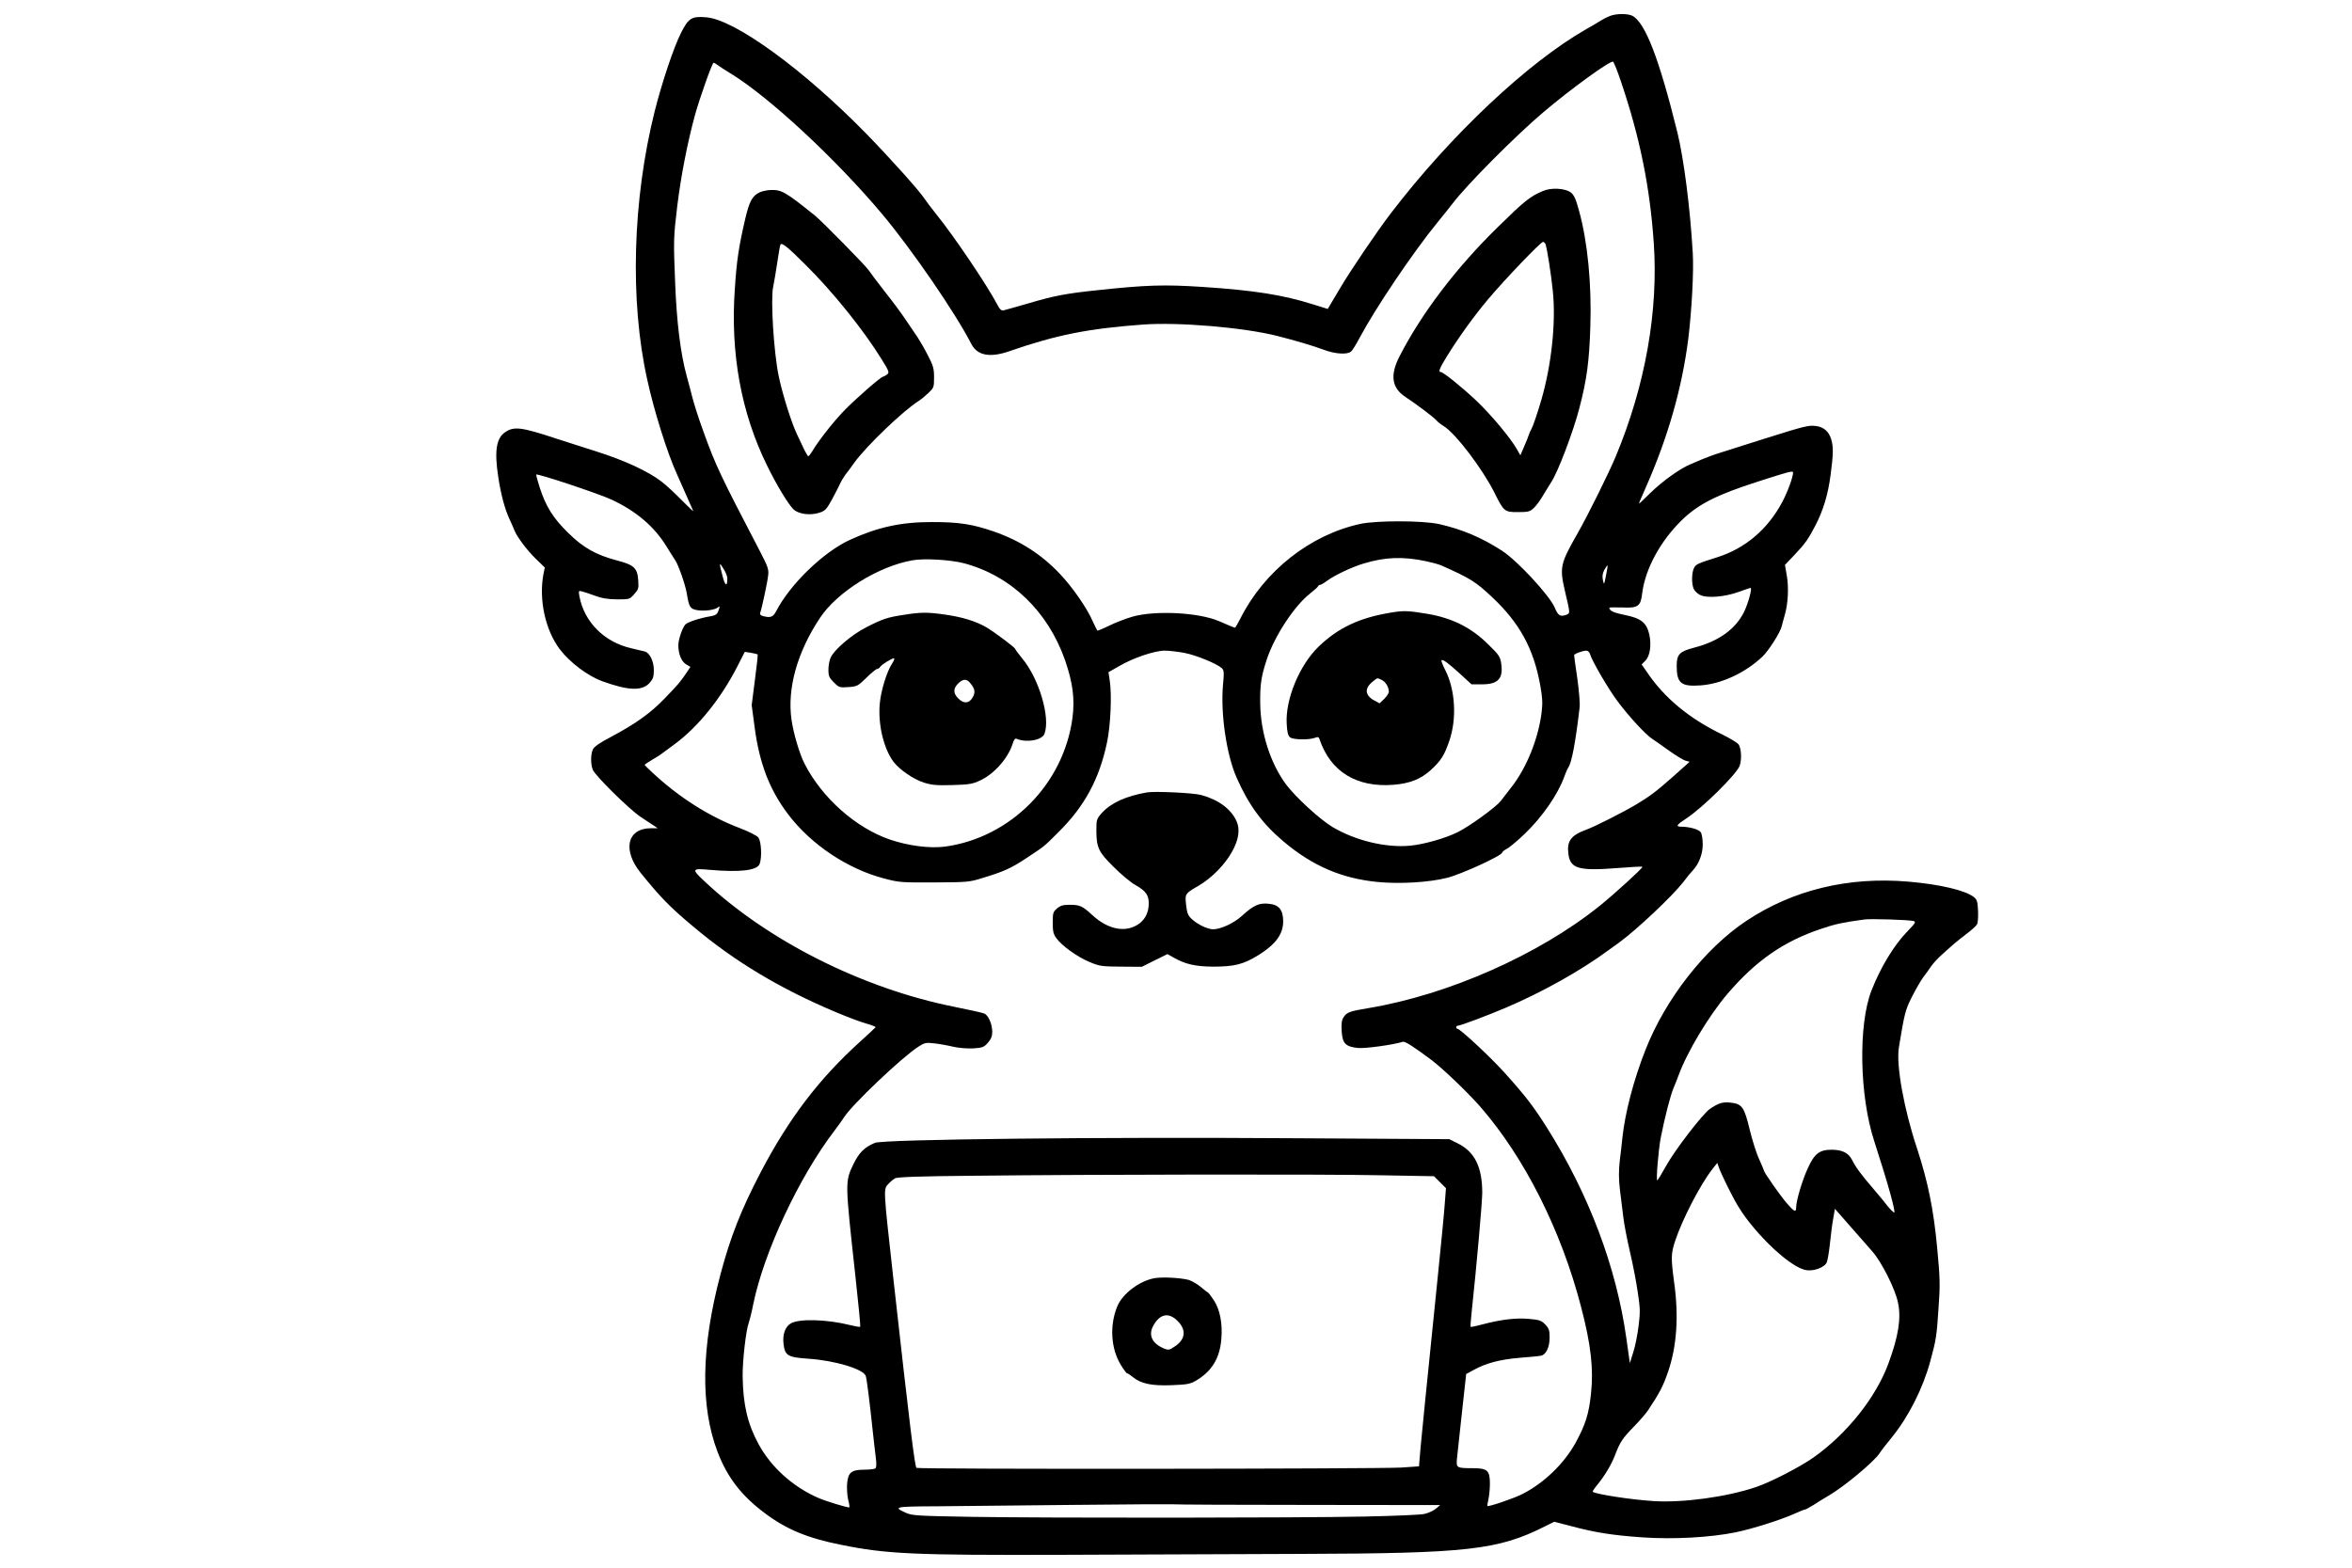 <?xml version="1.0" standalone="no"?>
<!DOCTYPE svg PUBLIC "-//W3C//DTD SVG 20010904//EN"
 "http://www.w3.org/TR/2001/REC-SVG-20010904/DTD/svg10.dtd">
<svg version="1.0" xmlns="http://www.w3.org/2000/svg"
 width="1536pt" height="1024pt" viewBox="0 0 1536 1024"
 preserveAspectRatio="xMidYMid meet">

<g transform="translate(0,1024) scale(0.1,-0.1)"
fill="#000000" stroke="none">
<path d="M10515 10136 c-16 -6 -41 -18 -55 -27 -14 -9 -59 -36 -100 -59 -381
-217 -886 -692 -1276 -1202 -91 -119 -266 -377 -334 -493 -29 -49 -59 -100
-66 -111 l-13 -22 -93 29 c-200 63 -382 92 -726 115 -251 16 -362 13 -690 -22
-199 -21 -279 -36 -444 -85 -79 -23 -152 -43 -163 -46 -16 -3 -25 5 -43 39
-64 123 -284 449 -397 588 -33 41 -68 88 -78 103 -32 50 -226 266 -377 421
-410 420 -859 747 -1047 763 -95 8 -116 -4 -165 -101 -49 -97 -123 -319 -172
-511 -145 -579 -164 -1239 -49 -1755 44 -203 132 -482 193 -615 26 -58 101
-228 107 -242 3 -7 -30 24 -73 68 -44 45 -104 101 -136 125 -84 65 -244 139
-423 195 -88 28 -207 66 -265 85 -227 75 -273 80 -331 41 -58 -39 -71 -124
-45 -292 18 -118 42 -207 73 -275 14 -30 29 -64 33 -75 16 -42 83 -130 139
-185 l59 -57 -9 -44 c-31 -164 12 -365 107 -490 65 -86 183 -174 275 -208 174
-63 263 -66 312 -11 22 25 27 40 27 83 0 57 -26 111 -57 121 -10 3 -49 12 -88
21 -178 40 -309 171 -341 340 -6 36 -6 38 17 32 13 -3 51 -16 84 -28 44 -17
82 -23 143 -24 83 0 84 0 114 34 28 31 30 38 26 93 -6 78 -27 98 -138 127
-137 36 -221 83 -320 181 -97 95 -145 171 -185 295 -14 43 -24 81 -23 85 4 10
407 -124 493 -164 160 -75 276 -174 355 -301 23 -38 51 -81 60 -95 21 -31 66
-160 75 -215 15 -92 22 -103 71 -111 48 -7 112 2 132 18 14 13 15 7 2 -26 -7
-19 -19 -26 -47 -31 -69 -11 -152 -38 -167 -54 -20 -22 -46 -99 -46 -136 0
-56 20 -105 50 -124 l29 -17 -26 -39 c-40 -59 -52 -74 -142 -167 -93 -97 -192
-167 -352 -252 -73 -38 -109 -64 -117 -81 -15 -32 -15 -95 -1 -132 14 -38 239
-260 313 -309 32 -21 70 -47 85 -56 l26 -18 -43 0 c-157 0 -189 -143 -66 -294
130 -160 188 -220 341 -348 273 -230 571 -408 938 -562 72 -30 159 -63 193
-72 35 -10 61 -20 60 -24 -2 -3 -48 -47 -103 -96 -267 -242 -463 -500 -646
-849 -129 -247 -198 -422 -264 -670 -126 -477 -132 -860 -19 -1158 64 -167
155 -286 309 -401 138 -104 278 -163 495 -206 299 -61 474 -69 1445 -66 462 2
1164 4 1560 6 1093 3 1289 26 1595 180 l60 30 112 -29 c158 -42 266 -59 464
-73 201 -14 442 -1 609 33 108 22 301 83 390 124 31 14 59 25 64 25 4 0 27 13
52 28 24 16 70 44 102 63 99 57 293 219 331 275 11 18 47 64 80 104 111 137
204 321 252 498 38 140 42 162 54 348 11 151 10 193 -9 394 -23 249 -61 434
-131 647 -86 258 -138 547 -119 661 36 220 42 246 85 330 24 48 57 105 73 127
17 22 41 56 54 75 13 19 46 54 73 78 27 24 60 53 74 66 14 12 51 42 83 66 32
24 63 52 69 63 5 11 8 51 6 89 -3 60 -7 72 -28 89 -58 44 -219 82 -425 100
-394 34 -756 -54 -1060 -256 -271 -180 -529 -511 -659 -843 -78 -197 -134
-414 -151 -577 -3 -33 -11 -100 -17 -149 -7 -65 -7 -115 1 -185 7 -53 16 -133
22 -179 5 -45 25 -149 44 -230 19 -81 42 -200 51 -265 16 -103 16 -131 5 -219
-7 -56 -22 -133 -35 -172 l-22 -70 -23 164 c-65 463 -245 941 -519 1375 -87
138 -141 208 -276 358 -93 103 -290 287 -308 287 -4 0 -8 5 -8 10 0 6 5 10 10
10 17 0 193 66 315 118 235 100 488 241 672 377 27 19 57 41 68 49 116 85 344
300 417 393 23 31 51 65 61 75 42 44 67 109 67 173 0 34 -6 69 -13 79 -14 19
-72 35 -125 36 -41 0 -35 11 31 54 107 70 326 287 348 343 15 41 11 119 -8
142 -10 11 -56 39 -103 62 -218 105 -381 240 -495 410 l-34 49 24 24 c31 31
41 102 26 172 -18 77 -54 106 -161 127 -73 15 -99 27 -100 47 0 3 38 3 84 2
104 -5 121 7 131 95 20 157 118 338 257 474 107 105 229 167 498 253 204 66
230 73 230 59 -1 -32 -35 -125 -71 -193 -95 -178 -241 -302 -424 -360 -128
-40 -140 -46 -152 -70 -15 -30 -17 -99 -3 -134 5 -14 24 -33 42 -42 45 -23
160 -14 254 20 39 14 74 26 76 26 13 0 -15 -101 -42 -157 -56 -113 -167 -193
-328 -234 -93 -24 -112 -44 -112 -117 0 -115 28 -138 156 -129 137 10 290 81
403 187 41 38 119 161 127 200 3 14 12 45 19 70 22 74 28 182 14 260 l-12 70
59 62 c72 76 92 104 138 192 53 101 84 205 101 333 18 137 19 183 4 234 -16
51 -48 79 -98 86 -49 7 -75 0 -336 -82 -110 -35 -238 -75 -284 -90 -46 -14
-102 -35 -125 -45 -22 -10 -57 -25 -77 -33 -65 -26 -182 -110 -258 -184 -41
-40 -75 -73 -77 -73 -2 0 17 46 42 101 147 332 239 654 280 979 22 181 36 439
29 555 -17 297 -58 614 -100 788 -120 486 -211 721 -295 764 -30 15 -104 15
-145 -1z m72 -432 c123 -364 188 -686 213 -1049 31 -447 -55 -933 -248 -1396
-46 -110 -181 -383 -249 -502 -115 -202 -119 -222 -82 -382 35 -149 35 -141 1
-153 -34 -11 -48 -1 -69 50 -35 80 -242 304 -343 370 -132 86 -262 141 -413
175 -106 23 -405 24 -513 1 -327 -71 -627 -307 -783 -617 -17 -33 -33 -61 -36
-61 -2 0 -19 6 -37 14 -18 8 -49 21 -68 29 -133 57 -417 71 -564 29 -43 -12
-112 -39 -153 -59 -40 -20 -75 -34 -77 -32 -2 2 -15 29 -29 59 -38 88 -131
222 -213 309 -123 131 -263 220 -436 280 -140 48 -227 61 -402 61 -202 0 -353
-33 -535 -116 -174 -80 -391 -290 -482 -466 -20 -39 -37 -45 -87 -32 -16 5
-21 11 -17 23 10 26 48 202 52 247 4 34 -4 56 -50 145 -266 511 -292 564 -375
795 -29 78 -60 177 -71 220 -11 43 -27 105 -36 136 -41 148 -66 353 -76 613
-11 273 -11 292 14 500 24 195 66 412 116 595 30 108 112 340 121 340 4 0 18
-8 31 -18 13 -10 49 -33 79 -51 251 -153 687 -557 994 -923 193 -231 474 -640
580 -846 39 -75 122 -90 248 -46 309 107 516 148 873 174 233 17 656 -19 875
-74 114 -29 237 -65 303 -90 73 -28 153 -34 179 -13 9 6 35 48 58 92 101 190
348 557 505 749 44 54 89 110 100 125 93 123 411 443 594 598 178 151 434 337
455 330 5 -2 29 -61 53 -133z m-1273 -3130 c37 -8 83 -20 100 -28 187 -83 222
-105 329 -205 181 -170 273 -338 316 -579 14 -76 16 -115 9 -172 -20 -171 -98
-365 -197 -491 -27 -35 -59 -76 -71 -92 -32 -40 -204 -165 -281 -203 -81 -40
-222 -80 -311 -88 -158 -15 -358 34 -506 122 -83 50 -241 195 -304 279 -101
137 -165 335 -168 524 -2 126 6 181 44 295 51 152 179 346 279 425 29 23 54
45 55 50 2 5 8 9 14 9 5 0 24 11 41 24 49 37 165 92 242 115 141 43 258 47
409 15z m-3019 -13 c308 -82 549 -314 661 -635 50 -145 64 -252 48 -374 -57
-433 -404 -783 -832 -842 -98 -13 -240 5 -360 46 -223 76 -444 273 -557 494
-34 66 -73 199 -86 289 -29 204 37 441 186 665 112 169 379 336 603 376 77 14
248 4 337 -19z m-1545 -98 c0 -58 -14 -52 -31 13 -24 90 -23 97 6 49 14 -22
25 -50 25 -62z m5738 17 c-12 -61 -13 -62 -20 -29 -5 24 -3 43 9 66 10 18 19
31 21 29 2 -2 -3 -32 -10 -66z m-2752 -505 c75 -14 211 -70 244 -100 13 -12
15 -29 7 -107 -17 -189 23 -461 90 -610 79 -179 170 -301 307 -416 189 -159
379 -240 612 -263 147 -14 334 -3 454 27 93 23 360 146 360 165 0 5 14 16 31
25 18 9 71 54 119 100 113 109 214 255 255 369 10 28 22 55 26 60 23 31 48
164 75 395 3 25 -4 109 -15 188 -12 79 -21 147 -21 152 0 9 55 30 80 30 10 0
20 -10 24 -22 10 -41 123 -235 183 -313 72 -96 177 -210 220 -239 17 -11 68
-47 114 -80 45 -32 94 -62 108 -65 l25 -7 -24 -22 c-14 -12 -54 -48 -90 -80
-100 -89 -152 -128 -235 -177 -86 -51 -271 -145 -325 -164 -102 -38 -129 -75
-117 -161 12 -94 69 -110 320 -90 87 7 160 11 163 8 5 -6 -180 -175 -278 -254
-396 -319 -989 -582 -1512 -669 -121 -20 -141 -27 -162 -60 -12 -19 -15 -41
-12 -91 5 -79 24 -100 103 -109 43 -6 233 20 296 40 14 5 70 -31 189 -120 73
-55 239 -214 319 -306 289 -333 526 -805 656 -1304 65 -247 83 -407 65 -570
-14 -133 -36 -201 -102 -322 -75 -135 -207 -262 -348 -333 -53 -27 -220 -84
-226 -77 -2 1 1 20 6 42 5 22 10 68 10 103 0 88 -16 102 -114 102 -104 0 -107
2 -101 64 10 89 37 347 49 451 l11 100 50 27 c81 45 172 68 300 79 66 5 129
11 140 14 32 7 55 56 55 118 0 46 -4 60 -28 85 -25 26 -37 31 -106 37 -85 8
-184 -4 -305 -36 -40 -11 -75 -18 -77 -16 -2 2 1 41 6 88 34 319 69 717 70
787 0 169 -49 269 -161 324 l-54 27 -1005 6 c-1286 9 -2691 -7 -2746 -30 -68
-28 -104 -64 -140 -138 -56 -118 -56 -109 12 -730 20 -180 34 -330 32 -333 -3
-3 -32 2 -64 10 -154 39 -340 44 -392 10 -36 -23 -52 -73 -45 -133 9 -76 28
-87 161 -96 172 -11 362 -68 376 -113 7 -20 27 -183 46 -364 6 -53 14 -127 19
-165 6 -47 5 -70 -3 -75 -6 -4 -39 -8 -72 -8 -84 0 -106 -18 -112 -93 -2 -31
1 -78 7 -103 7 -26 10 -48 8 -50 -5 -5 -150 39 -199 60 -166 71 -312 201 -394
353 -71 130 -101 256 -104 438 -2 102 22 310 40 355 5 14 19 68 29 120 70 342
298 830 531 1135 25 33 53 72 63 88 53 83 378 392 486 461 39 25 49 27 100 21
31 -3 87 -13 125 -22 40 -9 96 -13 134 -11 58 4 68 8 93 36 21 24 29 43 29 71
0 51 -25 110 -53 121 -12 5 -101 25 -197 44 -600 120 -1222 434 -1634 824 -81
76 -78 81 42 70 196 -17 306 -4 323 39 16 43 11 148 -9 173 -10 12 -63 39
-121 61 -199 75 -399 202 -573 365 -27 25 -48 46 -48 48 0 2 21 17 47 32 26
15 52 31 58 36 5 4 47 35 92 68 153 113 301 297 409 508 l48 94 40 -6 c22 -4
42 -9 44 -11 2 -2 -6 -77 -18 -167 l-21 -164 20 -150 c31 -231 97 -404 218
-563 149 -197 388 -357 626 -419 97 -26 114 -27 327 -26 213 1 230 2 310 27
147 44 192 65 295 133 118 78 109 70 210 171 169 168 264 345 314 581 24 111
33 313 18 409 l-8 52 70 40 c90 53 231 101 298 101 28 0 86 -7 129 -15z m4760
-1751 c18 -5 14 -12 -39 -67 -89 -92 -175 -234 -235 -387 -87 -222 -79 -687
18 -984 91 -281 142 -466 130 -466 -5 0 -26 21 -47 47 -20 27 -63 77 -93 113
-75 87 -112 137 -135 184 -24 46 -64 66 -134 66 -79 0 -112 -26 -155 -121 -37
-81 -76 -212 -76 -256 0 -35 -13 -28 -64 31 -43 51 -146 198 -146 209 0 3 -14
36 -31 74 -18 37 -45 124 -62 193 -36 150 -50 170 -127 178 -52 5 -76 -3 -133
-41 -46 -31 -230 -270 -286 -372 -29 -52 -55 -95 -58 -95 -9 0 8 200 22 275
27 138 65 284 85 330 5 11 19 46 31 78 55 153 201 396 321 536 185 216 367
343 614 425 88 30 139 41 279 60 39 6 294 -2 321 -10z m-1199 -1764 c44 -88
85 -153 141 -221 129 -159 284 -286 361 -296 47 -6 110 16 129 47 6 10 16 65
22 122 6 56 15 132 22 168 l11 64 31 -35 c60 -69 196 -224 214 -244 60 -68
149 -245 167 -333 22 -103 3 -220 -62 -397 -82 -223 -269 -458 -488 -614 -89
-63 -285 -164 -379 -195 -189 -64 -476 -103 -666 -91 -147 9 -379 45 -399 61
-2 2 12 23 31 46 50 61 93 134 117 198 32 82 46 104 120 180 37 38 79 86 93
107 76 114 99 158 132 254 57 167 70 363 39 584 -21 157 -21 187 7 270 46 140
164 368 244 470 l31 39 10 -29 c5 -17 37 -86 72 -155z m-2266 103 l334 -6 39
-39 39 -39 -7 -92 c-3 -50 -24 -267 -46 -482 -81 -795 -102 -1003 -113 -1122
l-10 -121 -116 -8 c-143 -9 -3157 -12 -3166 -2 -11 11 -44 277 -151 1238 -66
592 -65 582 -33 616 13 14 33 31 44 37 14 9 164 14 505 17 790 9 2321 11 2681
3z m-481 -2153 l855 -1 -27 -23 c-15 -13 -49 -29 -76 -35 -27 -6 -202 -13
-388 -17 -437 -9 -2066 -10 -2566 -2 -354 6 -390 8 -431 26 -88 39 -73 42 200
43 142 1 539 5 883 9 344 4 641 5 660 4 19 -2 420 -4 890 -4z"/>
<path d="M10075 8992 c-84 -36 -120 -65 -294 -236 -272 -266 -497 -563 -640
-841 -65 -126 -53 -209 39 -269 70 -46 184 -132 200 -151 8 -10 31 -28 52 -41
76 -48 248 -275 326 -429 63 -127 67 -130 155 -130 69 0 78 3 104 27 16 15 44
53 62 85 19 32 42 69 51 83 43 63 145 331 185 487 48 184 64 304 71 532 9 277
-18 553 -74 755 -21 78 -33 103 -54 119 -38 28 -129 33 -183 9z m19 -349 c11
-37 36 -196 47 -305 21 -206 -9 -484 -76 -713 -24 -84 -57 -178 -65 -190 -4
-5 -11 -21 -15 -33 -4 -13 -18 -49 -32 -80 l-24 -56 -23 40 c-40 72 -170 227
-265 317 -92 87 -216 187 -232 187 -18 0 -8 24 41 104 81 130 177 263 268 371
111 132 344 375 359 375 6 0 14 -8 17 -17z"/>
<path d="M4964 8985 c-51 -23 -70 -58 -98 -178 -41 -177 -55 -267 -67 -452
-30 -423 41 -811 210 -1155 63 -129 139 -254 173 -287 33 -32 112 -42 172 -21
34 11 45 23 78 83 21 39 45 85 53 103 8 18 24 45 35 60 12 15 39 51 60 81 80
110 320 340 421 403 14 9 42 32 62 51 35 33 37 37 37 101 0 58 -5 77 -40 144
-21 42 -52 95 -67 118 -15 22 -50 74 -78 115 -27 41 -88 123 -135 182 -47 60
-95 124 -107 142 -21 31 -304 319 -351 357 -189 152 -217 169 -286 167 -22 0
-55 -7 -72 -14z m296 -474 c180 -178 380 -427 499 -620 48 -78 50 -84 34 -97
-10 -7 -21 -14 -25 -14 -15 0 -186 -150 -259 -226 -72 -76 -164 -193 -204
-261 -11 -18 -23 -33 -26 -33 -4 0 -19 26 -34 58 -15 31 -33 71 -41 87 -37 78
-95 264 -119 380 -32 156 -53 497 -36 580 6 28 18 100 27 160 9 61 18 113 21
118 9 14 48 -17 163 -132z"/>
<path d="M9080 6238 c-204 -34 -341 -99 -468 -221 -126 -121 -219 -347 -209
-506 3 -57 9 -77 23 -88 21 -15 121 -17 159 -3 21 8 27 7 32 -8 72 -213 243
-318 486 -298 106 9 176 37 242 97 66 61 88 96 120 190 50 146 39 332 -26 461
-17 33 -28 62 -25 65 8 9 45 -19 124 -91 l72 -66 68 0 c105 0 140 37 126 134
-6 45 -13 57 -83 125 -111 111 -235 173 -396 201 -125 21 -159 23 -245 8z
m-57 -439 c26 -12 47 -47 47 -78 0 -9 -14 -30 -30 -46 l-31 -29 -33 18 c-63
34 -67 80 -10 125 31 25 27 24 57 10z"/>
<path d="M5903 6224 c-107 -16 -140 -27 -245 -81 -97 -49 -213 -149 -234 -200
-8 -18 -14 -53 -14 -79 0 -39 5 -51 35 -81 34 -34 38 -35 96 -31 57 4 62 7
117 61 32 31 63 57 69 57 7 0 16 6 20 13 10 16 76 57 91 57 6 0 0 -16 -13 -36
-32 -48 -71 -171 -79 -255 -14 -136 24 -299 90 -386 39 -51 131 -114 198 -135
50 -16 83 -19 186 -16 109 3 132 7 181 30 91 42 182 145 212 239 9 29 16 38
27 33 65 -27 165 -9 181 33 40 105 -35 360 -146 493 -25 30 -45 58 -45 61 0 9
-138 112 -191 143 -69 39 -153 65 -264 81 -117 17 -160 17 -272 -1z m429 -441
c34 -39 39 -61 23 -93 -23 -45 -60 -50 -97 -12 -35 34 -34 67 4 102 27 25 50
26 70 3z"/>
<path d="M7490 5064 c-137 -24 -234 -68 -294 -134 -34 -38 -36 -44 -36 -111 0
-115 13 -143 112 -241 48 -48 112 -102 143 -119 69 -39 88 -66 87 -124 -1 -52
-21 -95 -57 -124 -86 -67 -206 -47 -314 54 -62 57 -80 65 -145 65 -44 0 -61
-5 -83 -24 -26 -22 -28 -30 -28 -93 0 -55 4 -74 23 -100 35 -50 137 -123 216
-156 66 -28 80 -30 207 -31 l136 -1 84 42 83 41 41 -23 c75 -43 143 -58 255
-59 144 0 201 15 301 77 110 69 158 135 159 217 0 77 -27 111 -96 117 -62 6
-97 -10 -172 -78 -53 -49 -140 -89 -190 -89 -37 1 -100 31 -138 66 -26 24 -32
39 -38 93 -8 73 -8 74 84 127 83 49 169 136 215 219 45 79 55 148 30 202 -36
79 -117 139 -230 170 -49 14 -305 26 -355 17z"/>
<path d="M7539 1891 c-98 -18 -208 -101 -242 -183 -51 -122 -43 -273 20 -379
19 -32 39 -59 43 -59 5 0 21 -11 37 -24 53 -44 123 -59 252 -54 104 4 122 7
162 30 103 61 155 146 165 271 9 100 -9 194 -49 254 -18 27 -35 50 -39 51 -5
2 -26 19 -49 38 -22 18 -57 38 -77 44 -55 14 -171 20 -223 11z m152 -280 c58
-58 51 -120 -19 -166 -37 -25 -42 -25 -73 -12 -76 32 -101 88 -67 148 43 78
101 89 159 30z"/>
</g>
</svg>
